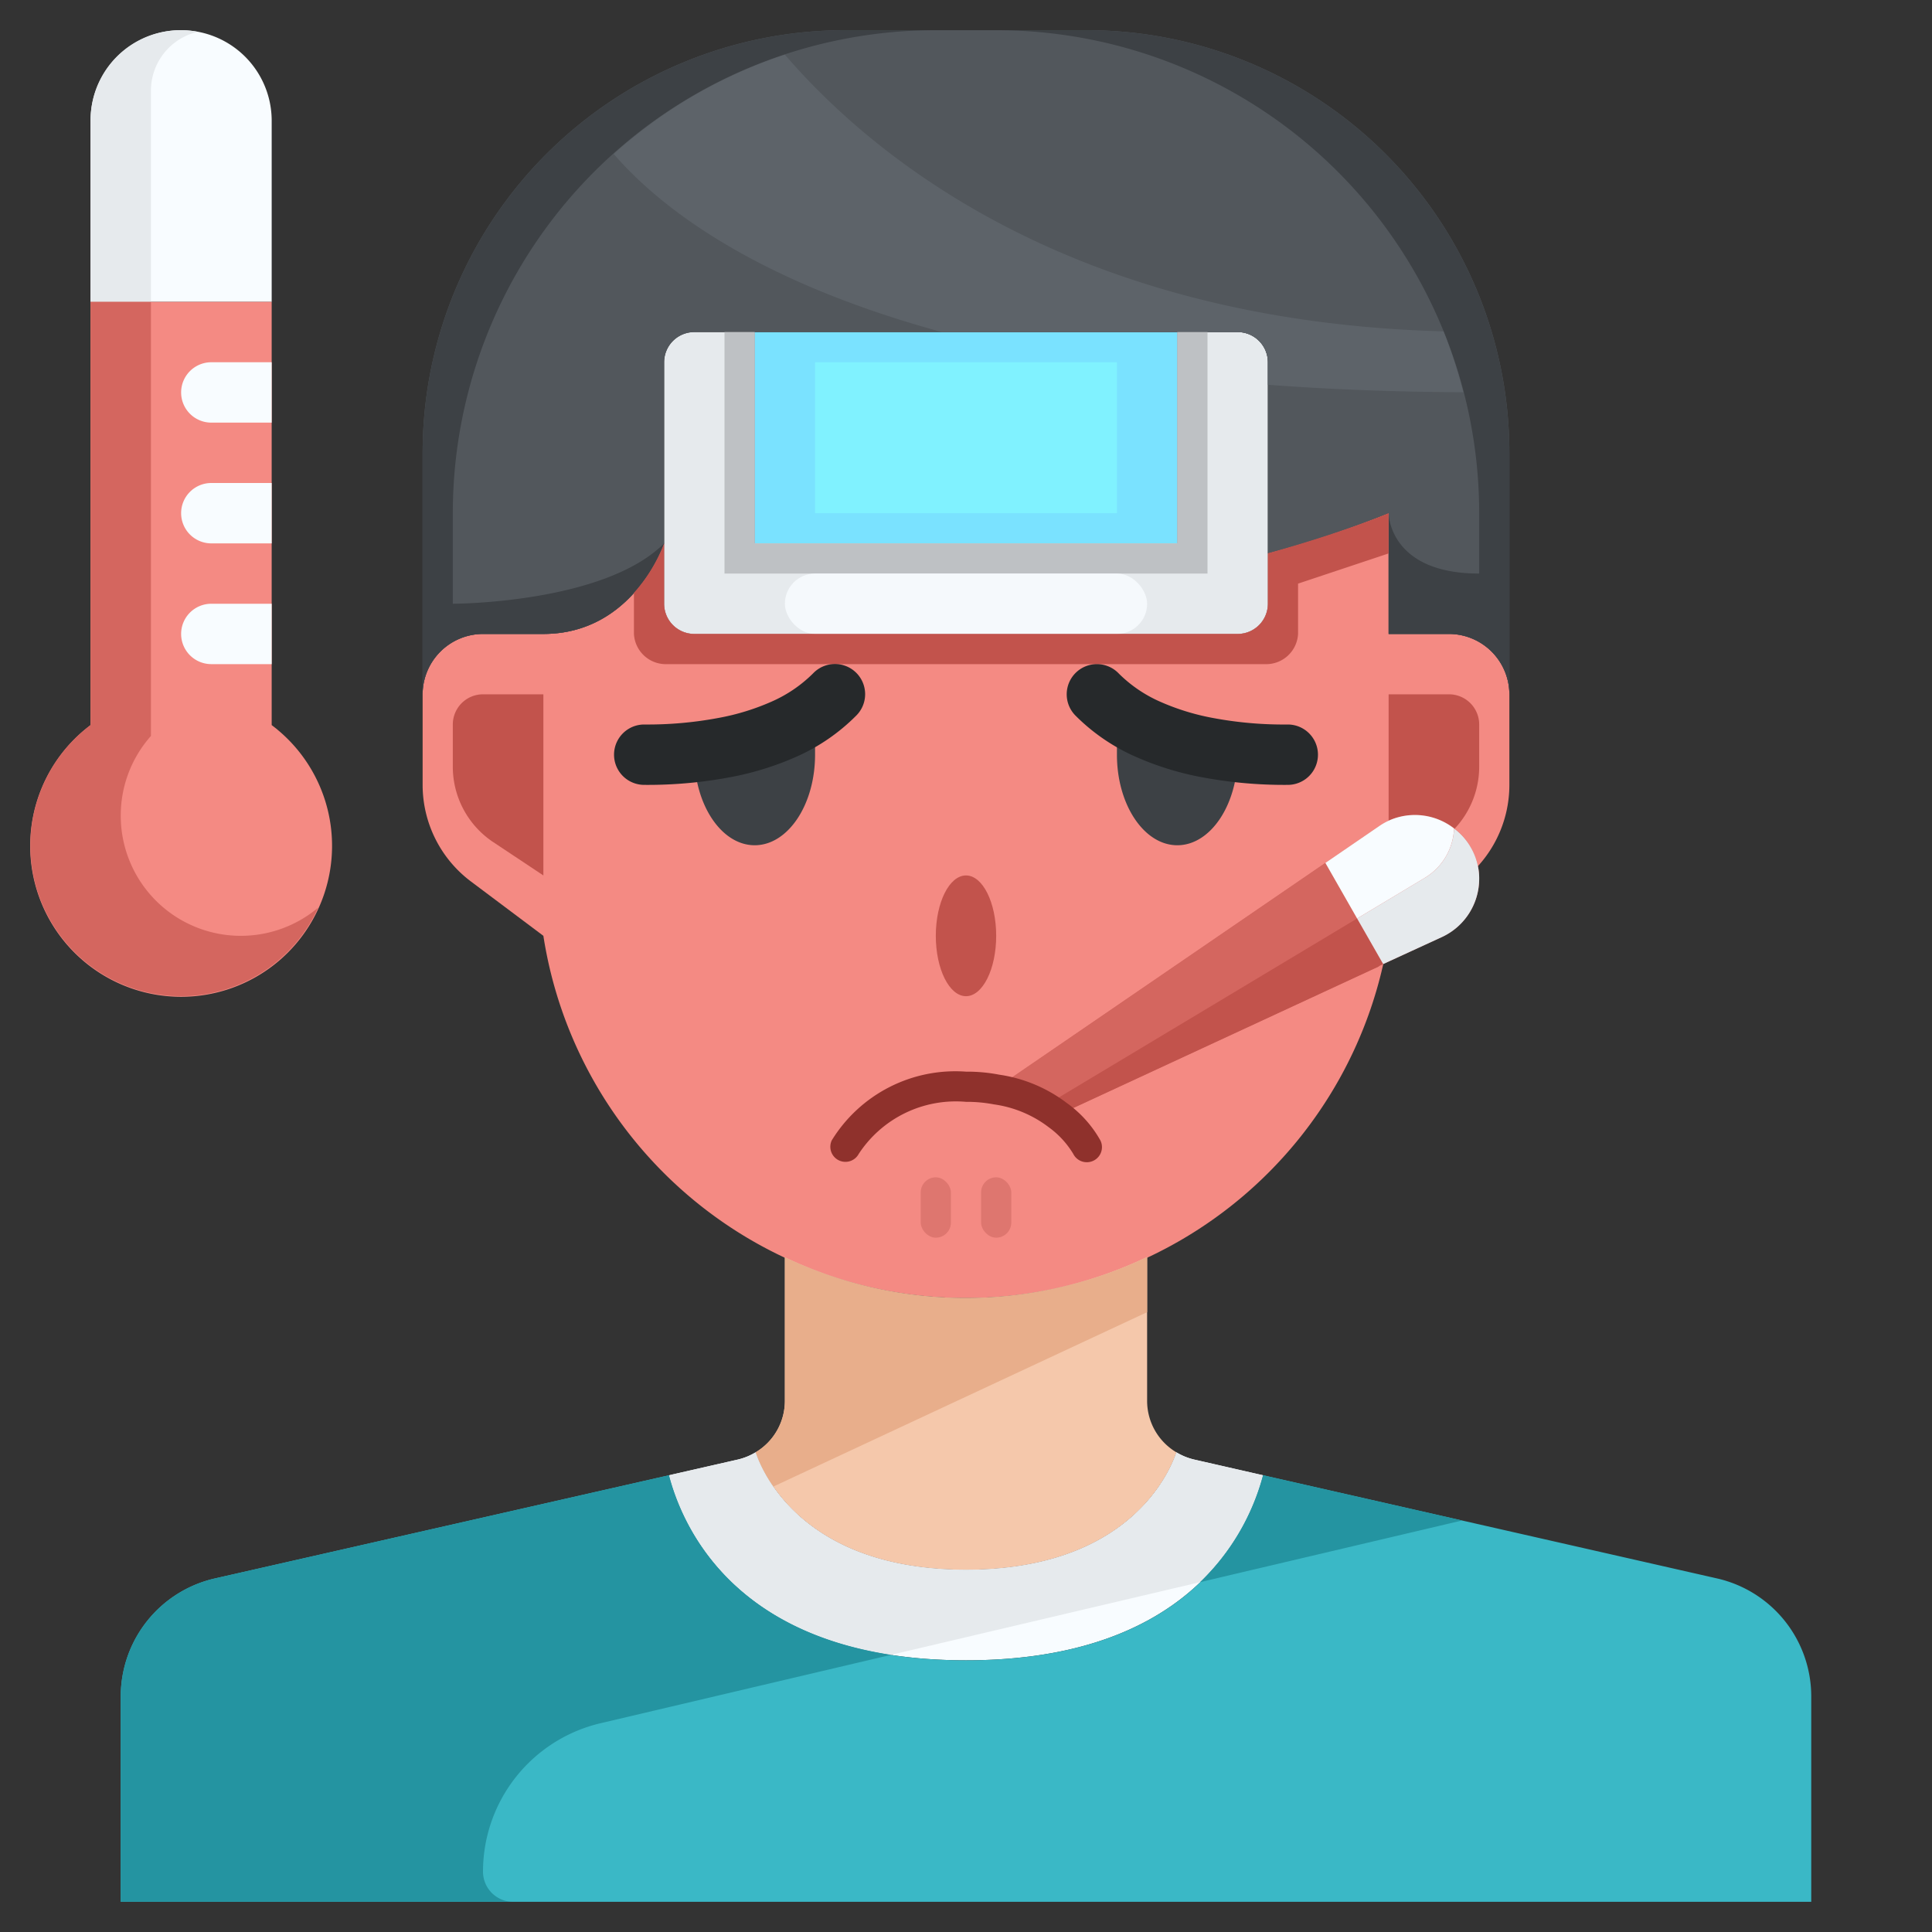 <svg xmlns="http://www.w3.org/2000/svg" viewBox="0 0 64 64"><rect x="0" y="0" width="64" height="64" fill="#333333" stroke="none"/><g id="_28-Fever" data-name="28-Fever"><path d="M48,21H46V17a35.034,35.034,0,0,1-4,1.329h0V20a1,1,0,0,1-1,1H23a1,1,0,0,1-1-1V18s-1,3-4,3H16a2,2,0,0,0-2,2v3a4,4,0,0,0,1.6,3.2L18,31a14.167,14.167,0,0,0,28,0l2.4-1.8A4,4,0,0,0,50,26V23A2,2,0,0,0,48,21Z" style="fill:#f48a83"/><path d="M32,55c-7.42,0-9.35-4.26-9.84-6.13l2.28-.52a2.034,2.034,0,0,0,.59-.24C25.24,48.75,26.59,52,32,52s6.76-3.25,6.97-3.89a2.034,2.034,0,0,0,.59.24l2.28.52C41.35,50.74,39.42,55,32,55Z" style="fill:#f8fcff"/><path d="M60,56.19V63H4V56.19a4.009,4.009,0,0,1,3.11-3.9l15.05-3.42C22.65,50.74,24.58,55,32,55s9.35-4.26,9.84-6.13l15.05,3.42A4.009,4.009,0,0,1,60,56.19Z" style="fill:#3ab8c6"/><path d="M41,21H23a1,1,0,0,1-1-1V12a1,1,0,0,1,1-1h2v7H39V11h2a1,1,0,0,1,1,1v8A1,1,0,0,1,41,21Z" style="fill:#e6eaed"/><rect x="25" y="11" width="14" height="7" style="fill:#7ae2ff"/><path d="M50,15v8a2.006,2.006,0,0,0-2-2H46V17a34.844,34.844,0,0,1-4,1.33V12a1,1,0,0,0-1-1H23a1,1,0,0,0-1,1v6s-1,3-4,3H16a2.006,2.006,0,0,0-2,2V15A14,14,0,0,1,28,1h8A14,14,0,0,1,50,15Z" style="fill:#52575c"/><path d="M38,46.4a1.982,1.982,0,0,0,.97,1.71C38.76,48.75,37.41,52,32,52s-6.76-3.25-6.97-3.89A1.982,1.982,0,0,0,26,46.4V41.65a13.962,13.962,0,0,0,12-.01Z" style="fill:#f5c8ab"/><path d="M9,4v6H3V4A3,3,0,0,1,9,4Z" style="fill:#f8fcff"/><path d="M9,24.02a5,5,0,1,1-6,0V10H9V24.02Z" style="fill:#f48a83"/><path d="M5,3A2,2,0,0,1,6.55,1.055,2.98,2.98,0,0,0,3,4v6H5Z" style="fill:#e6eaed"/><path d="M4,27a3.963,3.963,0,0,1,1-2.62V10H3V24.02a4.989,4.989,0,1,0,7.542,6.044A3.978,3.978,0,0,1,4,27Z" style="fill:#d4665f"/><path d="M9,22H7a1,1,0,0,1-1-1H6a1,1,0,0,1,1-1H9Z" style="fill:#f8fcff"/><path d="M9,18H7a1,1,0,0,1-1-1H6a1,1,0,0,1,1-1H9Z" style="fill:#f8fcff"/><path d="M9,14H7a1,1,0,0,1-1-1H6a1,1,0,0,1,1-1H9Z" style="fill:#f8fcff"/><path d="M38,41.64a13.962,13.962,0,0,1-12,.01V46.4a1.982,1.982,0,0,1-.97,1.71,4.6,4.6,0,0,0,.587,1.135L38,43.467Z" style="fill:#e8ae8b"/><path d="M29.518,54.819,39.75,52.412a7.648,7.648,0,0,0,2.09-3.542l-2.28-.52a2.034,2.034,0,0,1-.59-.24C38.76,48.75,37.41,52,32,52s-6.76-3.25-6.97-3.89a2.034,2.034,0,0,1-.59.24l-2.28.52C22.59,50.511,24.132,53.992,29.518,54.819Z" style="fill:#e6eaed"/><path d="M39.75,52.412l8.684-2.044-6.594-1.5A7.648,7.648,0,0,1,39.75,52.412Z" style="fill:#2494a1"/><path d="M16,62a5.05,5.05,0,0,1,3.894-4.916l9.624-2.265c-5.386-.827-6.928-4.308-7.358-5.949L7.11,52.29A4.009,4.009,0,0,0,4,56.19V63H17A1,1,0,0,1,16,62Z" style="fill:#2494a1"/><path d="M15,17A16,16,0,0,1,31,1H28A14,14,0,0,0,14,15v8a2.006,2.006,0,0,1,2-2h2c3,0,4-3,4-3-2,2-7,2-7,2Z" style="fill:#3d4145"/><path d="M36,1H33A16,16,0,0,1,49,17v2c-3,0-3-2-3-2v4h2a2.006,2.006,0,0,1,2,2V15A14,14,0,0,0,36,1Z" style="fill:#3d4145"/><path d="M41,11a1,1,0,0,1,1,1v.746c1.985.149,4.138.236,6.474.248a15.944,15.944,0,0,0-.656-2.017C35.554,10.646,28.96,5.247,26,1.81A15.962,15.962,0,0,0,20.33,5.1C21.834,6.84,24.951,9.292,31.2,11H41Z" style="fill:#5d6369"/><polygon points="40 19 40 11 39 11 39 18 25 18 25 11 24 11 24 19 40 19" style="fill:#bec1c4"/><rect x="27" y="12" width="10" height="5" style="fill:#80f2ff"/><rect x="26" y="19" width="12" height="2" rx="1" style="fill:#f5f9fc"/><path d="M46,17s-1.109.471-3,1.041h0c-.314.094-.644.191-1,.289h0V20a1,1,0,0,1-1,1H23a1,1,0,0,1-1-1V18a5.268,5.268,0,0,1-1,1.639V21a1.057,1.057,0,0,0,1.1,1H41.9A1.057,1.057,0,0,0,43,21V19.333l3-1Z" style="fill:#c2534c"/><path d="M39,25a5.019,5.019,0,0,0,2-.39V25c0,1.66-.9,3-2,3s-2-1.34-2-3v-.45A3.884,3.884,0,0,0,39,25Z" style="fill:#3d4145"/><path d="M27,25c0,1.66-.9,3-2,3s-2-1.34-2-3v-.39A5.019,5.019,0,0,0,25,25a3.884,3.884,0,0,0,2-.45Z" style="fill:#3d4145"/><path d="M46,29V23h2a1,1,0,0,1,1,1v1.394a3,3,0,0,1-1.336,2.5Z" style="fill:#c2534c"/><path d="M18,29V23H16a1,1,0,0,0-1,1v1.394a3,3,0,0,0,1.336,2.5Z" style="fill:#c2534c"/><ellipse cx="32" cy="31" rx="1" ry="2" style="fill:#c2534c"/><rect x="30.5" y="39" width="1" height="2" rx="0.5" style="fill:#de766f"/><rect x="32.5" y="39" width="1" height="2" rx="0.5" style="fill:#de766f"/><path d="M42.659,26a14.733,14.733,0,0,1-2.874-.259,9.813,9.813,0,0,1-2.158-.67A6.5,6.5,0,0,1,35.622,23.7a1,1,0,1,1,1.437-1.391,4.524,4.524,0,0,0,1.394.945,7.786,7.786,0,0,0,1.717.528A12.7,12.7,0,0,0,42.659,24a1,1,0,0,1,0,2Z" style="fill:#26292b"/><path d="M21.341,26a14.733,14.733,0,0,0,2.874-.259,9.813,9.813,0,0,0,2.158-.67,6.5,6.5,0,0,0,2-1.375,1,1,0,1,0-1.437-1.391,4.524,4.524,0,0,1-1.394.945,7.786,7.786,0,0,1-1.717.528A12.7,12.7,0,0,1,21.341,24a1,1,0,0,0,0,2Z" style="fill:#26292b"/><path d="M48.96,28.7a1.9,1.9,0,0,1,.04.41,2.126,2.126,0,0,1-1.22,1.92l-2.1.97v.01L35.04,36.94A4.346,4.346,0,0,0,33,36.09v-.04l12.68-8.68a2.026,2.026,0,0,1,.38-.21A2.127,2.127,0,0,1,48.96,28.7Z" style="fill:#d4665f"/><path d="M43.906,28.585,33,36.05v.04a4.5,4.5,0,0,1,1.594.553l10.363-6.217Z" style="fill:#d4665f"/><path d="M34.594,36.643a3.923,3.923,0,0,1,.446.3l10.64-4.93V32l.14-.065-.863-1.509Z" style="fill:#c2534c"/><path d="M48.96,28.7a2.091,2.091,0,0,0-.792-1.257,1.994,1.994,0,0,1-.967,1.636l-2.244,1.347.863,1.509,1.96-.9A2.126,2.126,0,0,0,49,29.11,1.9,1.9,0,0,0,48.96,28.7Z" style="fill:#e6eaed"/><path d="M47.2,29.079a1.994,1.994,0,0,0,.967-1.636,2.111,2.111,0,0,0-2.108-.283,2.026,2.026,0,0,0-.38.21l-1.774,1.215,1.051,1.841Z" style="fill:#f8fcff"/><path d="M36,38.5a.5.5,0,0,1-.447-.276,3,3,0,0,0-.814-.884,3.858,3.858,0,0,0-1.815-.756A4.745,4.745,0,0,0,32,36.5a3.843,3.843,0,0,0-3.555,1.727.5.5,0,0,1-.892-.451A4.806,4.806,0,0,1,32,35.5a5.592,5.592,0,0,1,1.1.1,4.86,4.86,0,0,1,2.251.947,3.818,3.818,0,0,1,1.1,1.229A.5.5,0,0,1,36,38.5Z" style="fill:#8f312c"/></g></svg>